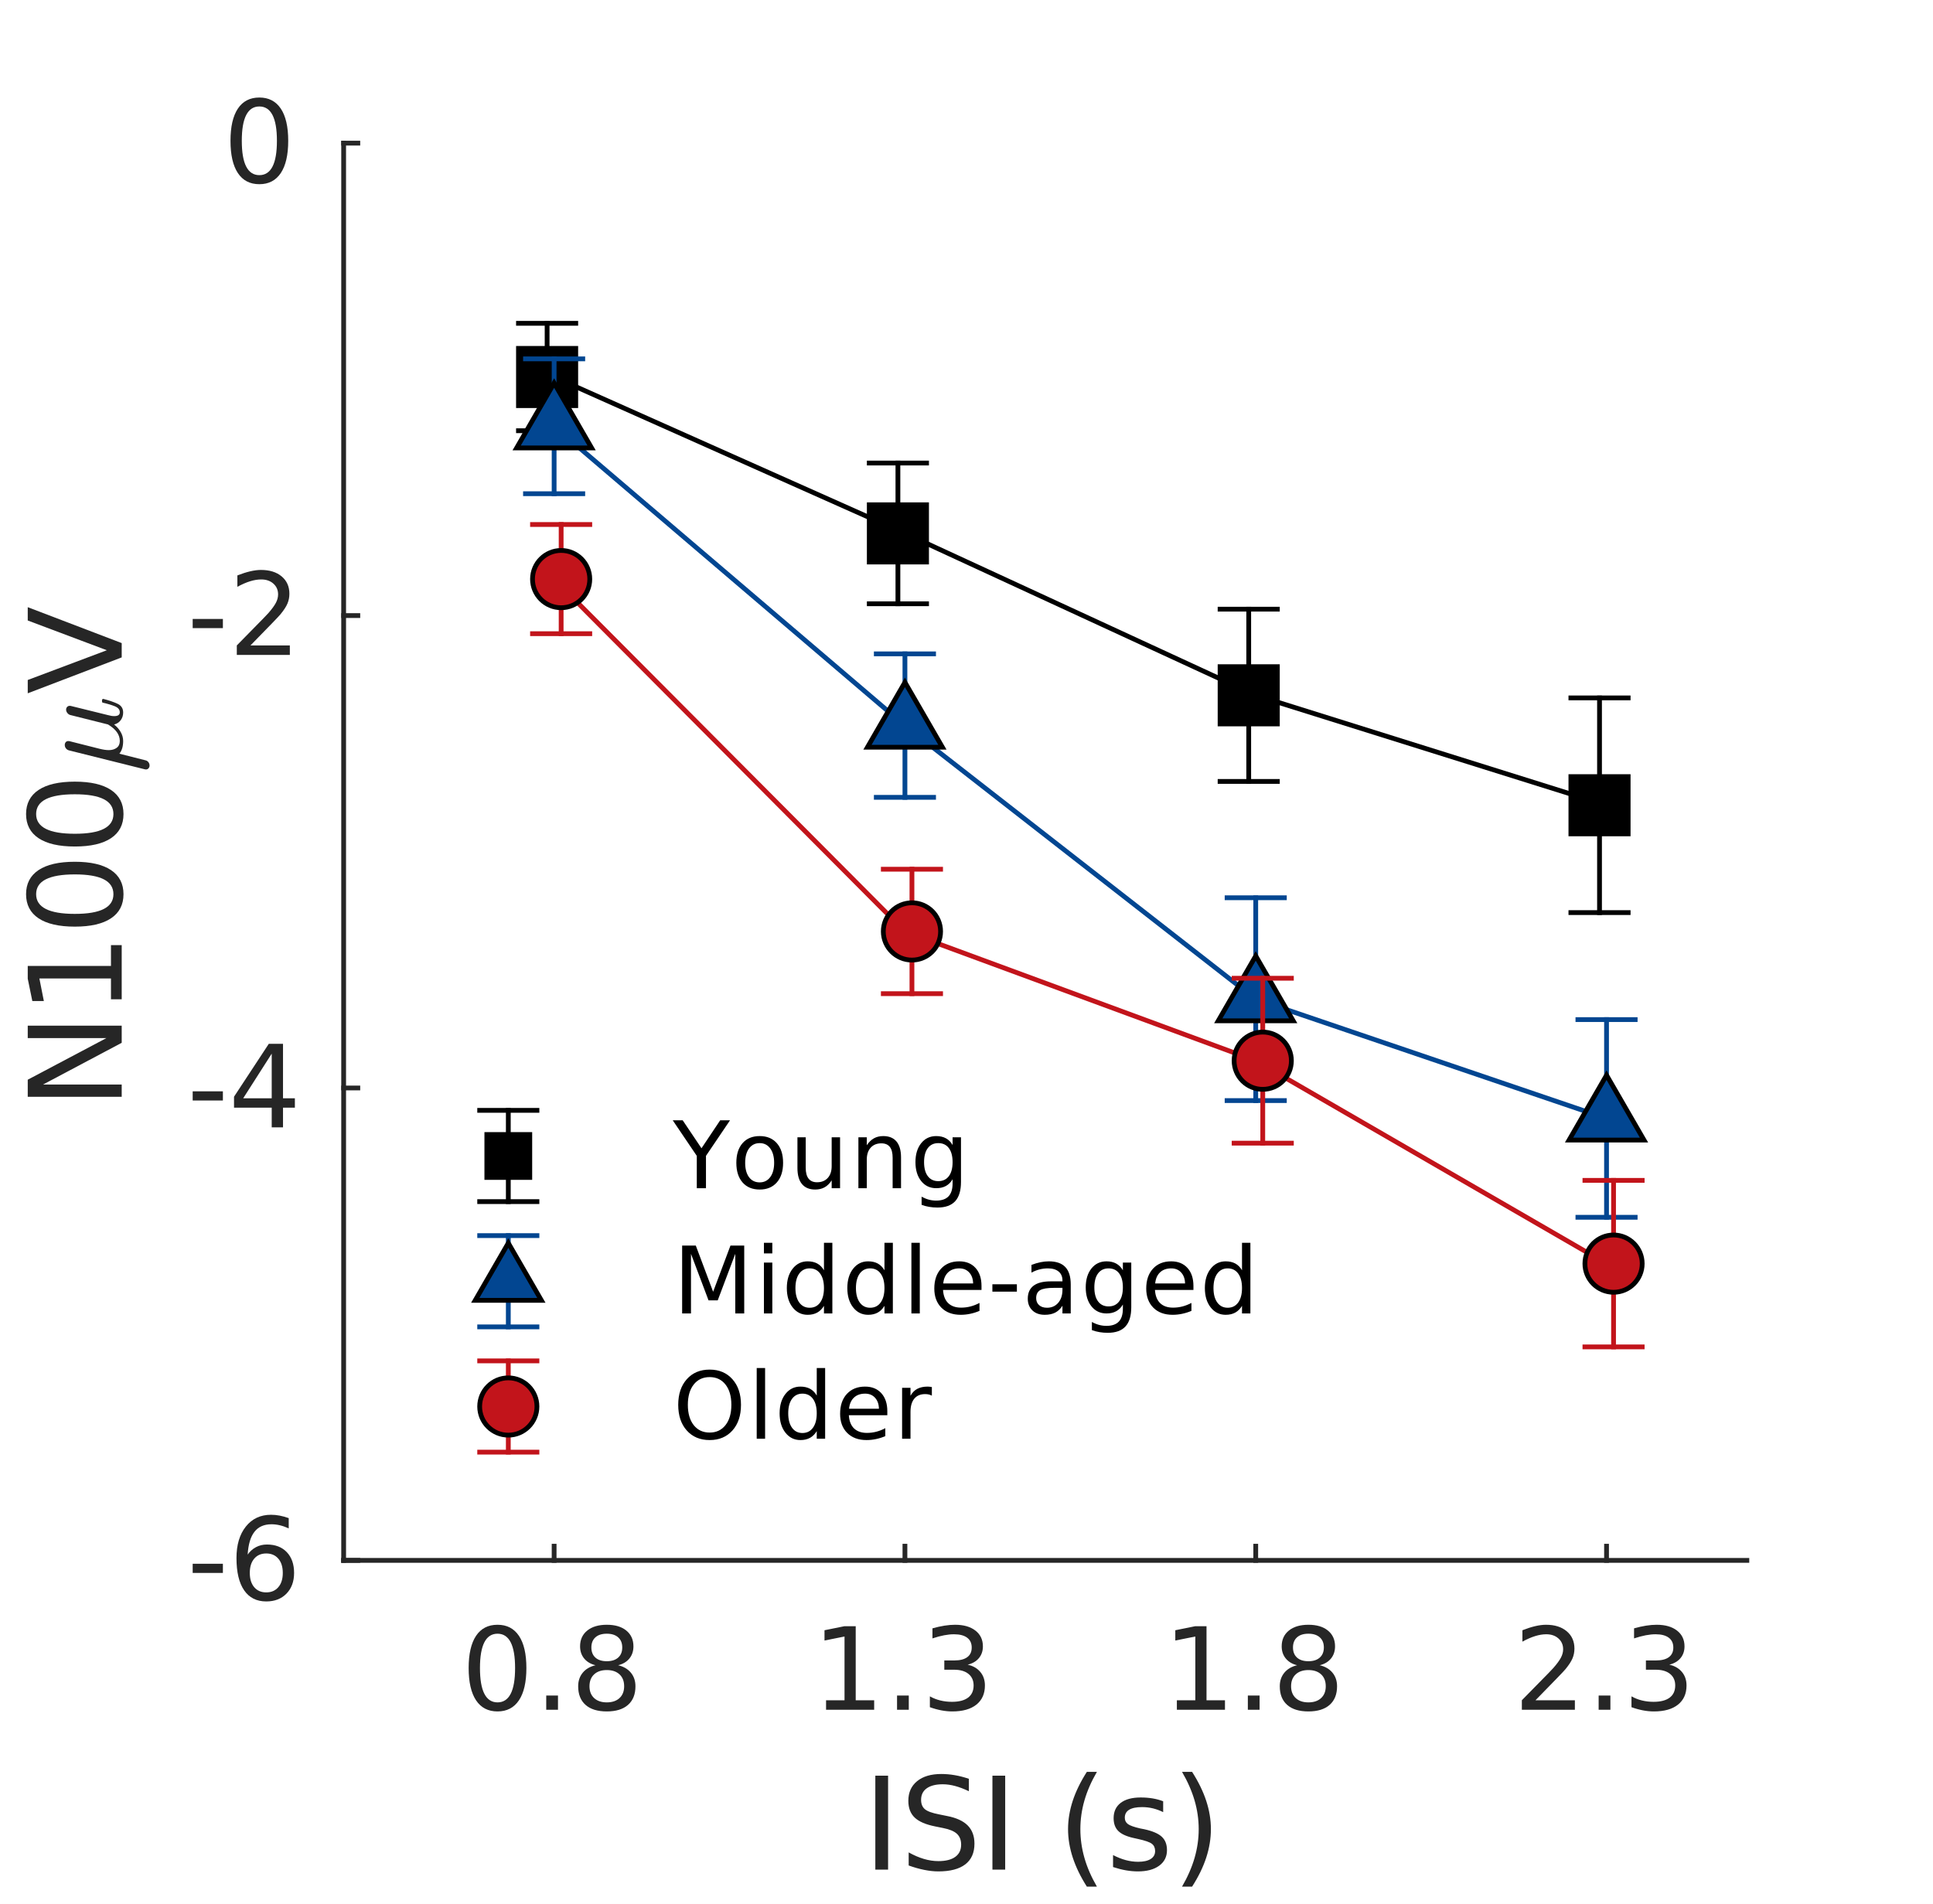 <?xml version="1.0"?>
<!DOCTYPE svg PUBLIC '-//W3C//DTD SVG 1.0//EN'
          'http://www.w3.org/TR/2001/REC-SVG-20010904/DTD/svg10.dtd'>
<svg xmlns:xlink="http://www.w3.org/1999/xlink" style="fill-opacity:1; color-rendering:auto; color-interpolation:auto; text-rendering:auto; stroke:black; stroke-linecap:square; stroke-miterlimit:10; shape-rendering:auto; stroke-opacity:1; fill:black; stroke-dasharray:none; font-weight:normal; stroke-width:1; font-family:'Dialog'; font-style:normal; stroke-linejoin:miter; font-size:12px; stroke-dashoffset:0; image-rendering:auto;" width="270" height="266" xmlns="http://www.w3.org/2000/svg"
><rect width="100%" height="100%" fill="#808080" stroke="none"/><!--Generated by the Batik Graphics2D SVG Generator--><defs id="genericDefs"
  /><g
  ><defs id="defs1"
    ><clipPath clipPathUnits="userSpaceOnUse" id="clipPath1"
      ><path d="M0 0 L270 0 L270 266 L0 266 L0 0 Z"
      /></clipPath
    ></defs
    ><g style="fill:white; stroke:white;"
    ><rect x="0" y="0" width="270" style="clip-path:url(#clipPath1); stroke:none;" height="266"
    /></g
    ><g style="fill:white; text-rendering:optimizeSpeed; color-rendering:optimizeSpeed; image-rendering:optimizeSpeed; shape-rendering:crispEdges; stroke:white; color-interpolation:sRGB;"
    ><rect x="0" width="270" height="266" y="0" style="stroke:none;"
      /><path style="stroke:none;" d="M48 218 L244 218 L244 20 L48 20 Z"
    /></g
    ><g style="fill:rgb(38,38,38); text-rendering:geometricPrecision; image-rendering:optimizeQuality; color-rendering:optimizeQuality; stroke-linejoin:round; stroke:rgb(38,38,38); color-interpolation:linearRGB; stroke-width:0.667;"
    ><line y2="218" style="fill:none;" x1="48" x2="244" y1="218"
      /><line y2="216.02" style="fill:none;" x1="77.4" x2="77.4" y1="218"
      /><line y2="216.02" style="fill:none;" x1="126.4" x2="126.4" y1="218"
      /><line y2="216.02" style="fill:none;" x1="175.4" x2="175.4" y1="218"
      /><line y2="216.02" style="fill:none;" x1="224.4" x2="224.4" y1="218"
    /></g
    ><g transform="translate(77.4,223.867)" style="font-size:16px; fill:rgb(38,38,38); text-rendering:geometricPrecision; image-rendering:optimizeQuality; color-rendering:optimizeQuality; font-family:'SansSerif'; stroke:rgb(38,38,38); color-interpolation:linearRGB;"
    ><path style="stroke:none;" d="M-7.906 4.375 Q-9.125 4.375 -9.742 5.57 Q-10.359 6.766 -10.359 9.172 Q-10.359 11.578 -9.742 12.773 Q-9.125 13.969 -7.906 13.969 Q-6.688 13.969 -6.07 12.773 Q-5.453 11.578 -5.453 9.172 Q-5.453 6.766 -6.07 5.57 Q-6.688 4.375 -7.906 4.375 ZM-7.906 3.125 Q-5.953 3.125 -4.914 4.672 Q-3.875 6.219 -3.875 9.172 Q-3.875 12.125 -4.914 13.68 Q-5.953 15.234 -7.906 15.234 Q-9.875 15.234 -10.906 13.68 Q-11.938 12.125 -11.938 9.172 Q-11.938 6.219 -10.906 4.672 Q-9.875 3.125 -7.906 3.125 ZM-1.102 13.016 L0.539 13.016 L0.539 15 L-1.102 15 L-1.102 13.016 ZM7.359 9.453 Q6.234 9.453 5.586 10.055 Q4.938 10.656 4.938 11.719 Q4.938 12.766 5.586 13.367 Q6.234 13.969 7.359 13.969 Q8.484 13.969 9.133 13.367 Q9.781 12.766 9.781 11.719 Q9.781 10.656 9.133 10.055 Q8.484 9.453 7.359 9.453 ZM5.781 8.781 Q4.766 8.531 4.195 7.836 Q3.625 7.141 3.625 6.141 Q3.625 4.75 4.625 3.938 Q5.625 3.125 7.359 3.125 Q9.094 3.125 10.086 3.938 Q11.078 4.75 11.078 6.141 Q11.078 7.141 10.516 7.836 Q9.953 8.531 8.938 8.781 Q10.078 9.047 10.719 9.82 Q11.359 10.594 11.359 11.719 Q11.359 13.406 10.32 14.32 Q9.281 15.234 7.359 15.234 Q5.422 15.234 4.391 14.32 Q3.359 13.406 3.359 11.719 Q3.359 10.594 4 9.82 Q4.641 9.047 5.781 8.781 ZM5.203 6.297 Q5.203 7.203 5.766 7.711 Q6.328 8.219 7.359 8.219 Q8.375 8.219 8.945 7.711 Q9.516 7.203 9.516 6.297 Q9.516 5.391 8.945 4.883 Q8.375 4.375 7.359 4.375 Q6.328 4.375 5.766 4.883 Q5.203 5.391 5.203 6.297 Z"
    /></g
    ><g transform="translate(126.4,223.867)" style="font-size:16px; fill:rgb(38,38,38); text-rendering:geometricPrecision; image-rendering:optimizeQuality; color-rendering:optimizeQuality; font-family:'SansSerif'; stroke:rgb(38,38,38); color-interpolation:linearRGB;"
    ><path style="stroke:none;" d="M-11.016 13.672 L-8.438 13.672 L-8.438 4.766 L-11.234 5.328 L-11.234 3.891 L-8.453 3.328 L-6.875 3.328 L-6.875 13.672 L-4.297 13.672 L-4.297 15 L-11.016 15 L-11.016 13.672 ZM-1.102 13.016 L0.539 13.016 L0.539 15 L-1.102 15 L-1.102 13.016 ZM8.766 8.703 Q9.891 8.953 10.531 9.719 Q11.172 10.484 11.172 11.609 Q11.172 13.328 9.984 14.281 Q8.797 15.234 6.609 15.234 Q5.875 15.234 5.094 15.086 Q4.312 14.938 3.484 14.641 L3.484 13.125 Q4.141 13.5 4.922 13.695 Q5.703 13.891 6.562 13.891 Q8.047 13.891 8.82 13.305 Q9.594 12.719 9.594 11.609 Q9.594 10.578 8.875 9.992 Q8.156 9.406 6.859 9.406 L5.5 9.406 L5.5 8.109 L6.922 8.109 Q8.094 8.109 8.711 7.648 Q9.328 7.188 9.328 6.312 Q9.328 5.406 8.688 4.93 Q8.047 4.453 6.859 4.453 Q6.219 4.453 5.477 4.594 Q4.734 4.734 3.844 5.031 L3.844 3.625 Q4.734 3.375 5.523 3.25 Q6.312 3.125 7 3.125 Q8.797 3.125 9.844 3.938 Q10.891 4.75 10.891 6.141 Q10.891 7.109 10.336 7.781 Q9.781 8.453 8.766 8.703 Z"
    /></g
    ><g transform="translate(175.4,223.867)" style="font-size:16px; fill:rgb(38,38,38); text-rendering:geometricPrecision; image-rendering:optimizeQuality; color-rendering:optimizeQuality; font-family:'SansSerif'; stroke:rgb(38,38,38); color-interpolation:linearRGB;"
    ><path style="stroke:none;" d="M-11.016 13.672 L-8.438 13.672 L-8.438 4.766 L-11.234 5.328 L-11.234 3.891 L-8.453 3.328 L-6.875 3.328 L-6.875 13.672 L-4.297 13.672 L-4.297 15 L-11.016 15 L-11.016 13.672 ZM-1.102 13.016 L0.539 13.016 L0.539 15 L-1.102 15 L-1.102 13.016 ZM7.359 9.453 Q6.234 9.453 5.586 10.055 Q4.938 10.656 4.938 11.719 Q4.938 12.766 5.586 13.367 Q6.234 13.969 7.359 13.969 Q8.484 13.969 9.133 13.367 Q9.781 12.766 9.781 11.719 Q9.781 10.656 9.133 10.055 Q8.484 9.453 7.359 9.453 ZM5.781 8.781 Q4.766 8.531 4.195 7.836 Q3.625 7.141 3.625 6.141 Q3.625 4.75 4.625 3.938 Q5.625 3.125 7.359 3.125 Q9.094 3.125 10.086 3.938 Q11.078 4.75 11.078 6.141 Q11.078 7.141 10.516 7.836 Q9.953 8.531 8.938 8.781 Q10.078 9.047 10.719 9.82 Q11.359 10.594 11.359 11.719 Q11.359 13.406 10.32 14.32 Q9.281 15.234 7.359 15.234 Q5.422 15.234 4.391 14.32 Q3.359 13.406 3.359 11.719 Q3.359 10.594 4 9.82 Q4.641 9.047 5.781 8.781 ZM5.203 6.297 Q5.203 7.203 5.766 7.711 Q6.328 8.219 7.359 8.219 Q8.375 8.219 8.945 7.711 Q9.516 7.203 9.516 6.297 Q9.516 5.391 8.945 4.883 Q8.375 4.375 7.359 4.375 Q6.328 4.375 5.766 4.883 Q5.203 5.391 5.203 6.297 Z"
    /></g
    ><g transform="translate(224.4,223.867)" style="font-size:16px; fill:rgb(38,38,38); text-rendering:geometricPrecision; image-rendering:optimizeQuality; color-rendering:optimizeQuality; font-family:'SansSerif'; stroke:rgb(38,38,38); color-interpolation:linearRGB;"
    ><path style="stroke:none;" d="M-9.922 13.672 L-4.422 13.672 L-4.422 15 L-11.828 15 L-11.828 13.672 Q-10.922 12.734 -9.375 11.172 Q-7.828 9.609 -7.422 9.156 Q-6.672 8.297 -6.367 7.711 Q-6.062 7.125 -6.062 6.547 Q-6.062 5.625 -6.719 5.039 Q-7.375 4.453 -8.422 4.453 Q-9.156 4.453 -9.984 4.711 Q-10.812 4.969 -11.75 5.484 L-11.75 3.891 Q-10.797 3.516 -9.969 3.32 Q-9.141 3.125 -8.453 3.125 Q-6.641 3.125 -5.562 4.031 Q-4.484 4.938 -4.484 6.453 Q-4.484 7.172 -4.75 7.812 Q-5.016 8.453 -5.734 9.328 Q-5.922 9.562 -6.969 10.641 Q-8.016 11.719 -9.922 13.672 ZM-1.102 13.016 L0.539 13.016 L0.539 15 L-1.102 15 L-1.102 13.016 ZM8.766 8.703 Q9.891 8.953 10.531 9.719 Q11.172 10.484 11.172 11.609 Q11.172 13.328 9.984 14.281 Q8.797 15.234 6.609 15.234 Q5.875 15.234 5.094 15.086 Q4.312 14.938 3.484 14.641 L3.484 13.125 Q4.141 13.5 4.922 13.695 Q5.703 13.891 6.562 13.891 Q8.047 13.891 8.82 13.305 Q9.594 12.719 9.594 11.609 Q9.594 10.578 8.875 9.992 Q8.156 9.406 6.859 9.406 L5.5 9.406 L5.5 8.109 L6.922 8.109 Q8.094 8.109 8.711 7.648 Q9.328 7.188 9.328 6.312 Q9.328 5.406 8.688 4.93 Q8.047 4.453 6.859 4.453 Q6.219 4.453 5.477 4.594 Q4.734 4.734 3.844 5.031 L3.844 3.625 Q4.734 3.375 5.523 3.25 Q6.312 3.125 7 3.125 Q8.797 3.125 9.844 3.938 Q10.891 4.75 10.891 6.141 Q10.891 7.109 10.336 7.781 Q9.781 8.453 8.766 8.703 Z"
    /></g
    ><g transform="translate(146,244.2)" style="font-size:17.6px; fill:rgb(38,38,38); text-rendering:geometricPrecision; image-rendering:optimizeQuality; color-rendering:optimizeQuality; font-family:'SansSerif'; stroke:rgb(38,38,38); color-interpolation:linearRGB;"
    ><path style="stroke:none;" d="M-23.734 3.875 L-21.953 3.875 L-21.953 17 L-23.734 17 L-23.734 3.875 ZM-10.671 4.312 L-10.671 6.047 Q-11.686 5.562 -12.585 5.32 Q-13.483 5.078 -14.311 5.078 Q-15.764 5.078 -16.553 5.641 Q-17.343 6.203 -17.343 7.25 Q-17.343 8.109 -16.819 8.555 Q-16.296 9 -14.842 9.281 L-13.764 9.5 Q-11.78 9.875 -10.835 10.828 Q-9.889 11.781 -9.889 13.375 Q-9.889 15.281 -11.171 16.266 Q-12.452 17.25 -14.921 17.25 Q-15.842 17.25 -16.897 17.039 Q-17.952 16.828 -19.077 16.422 L-19.077 14.594 Q-17.983 15.203 -16.952 15.508 Q-15.921 15.812 -14.921 15.812 Q-13.389 15.812 -12.569 15.219 Q-11.749 14.625 -11.749 13.516 Q-11.749 12.547 -12.335 12 Q-12.921 11.453 -14.28 11.188 L-15.358 10.969 Q-17.343 10.578 -18.233 9.734 Q-19.124 8.891 -19.124 7.391 Q-19.124 5.641 -17.897 4.641 Q-16.671 3.641 -14.514 3.641 Q-13.592 3.641 -12.639 3.805 Q-11.686 3.969 -10.671 4.312 ZM-7.378 3.875 L-5.596 3.875 L-5.596 17 L-7.378 17 L-7.378 3.875 ZM7.216 3.344 Q6.044 5.359 5.474 7.336 Q4.904 9.312 4.904 11.344 Q4.904 13.375 5.474 15.367 Q6.044 17.359 7.216 19.375 L5.81 19.375 Q4.497 17.312 3.841 15.312 Q3.185 13.312 3.185 11.344 Q3.185 9.391 3.833 7.406 Q4.482 5.422 5.81 3.344 L7.216 3.344 ZM16.471 7.453 L16.471 8.969 Q15.783 8.625 15.049 8.445 Q14.315 8.266 13.518 8.266 Q12.315 8.266 11.713 8.641 Q11.111 9.016 11.111 9.75 Q11.111 10.312 11.541 10.633 Q11.971 10.953 13.268 11.25 L13.83 11.359 Q15.549 11.734 16.275 12.406 Q17.002 13.078 17.002 14.281 Q17.002 15.656 15.916 16.453 Q14.83 17.25 12.94 17.25 Q12.143 17.25 11.283 17.102 Q10.424 16.953 9.471 16.641 L9.471 14.969 Q10.377 15.438 11.244 15.672 Q12.111 15.906 12.971 15.906 Q14.111 15.906 14.729 15.516 Q15.346 15.125 15.346 14.406 Q15.346 13.75 14.9 13.398 Q14.455 13.047 12.955 12.719 L12.393 12.594 Q10.877 12.266 10.213 11.617 Q9.549 10.969 9.549 9.812 Q9.549 8.438 10.533 7.68 Q11.518 6.922 13.33 6.922 Q14.221 6.922 15.01 7.055 Q15.799 7.188 16.471 7.453 ZM19.106 3.344 L20.512 3.344 Q21.84 5.422 22.489 7.406 Q23.137 9.391 23.137 11.344 Q23.137 13.312 22.489 15.312 Q21.84 17.312 20.512 19.375 L19.106 19.375 Q20.278 17.359 20.856 15.367 Q21.434 13.375 21.434 11.344 Q21.434 9.312 20.856 7.336 Q20.278 5.359 19.106 3.344 Z"
    /></g
    ><g style="fill:rgb(38,38,38); text-rendering:geometricPrecision; image-rendering:optimizeQuality; color-rendering:optimizeQuality; stroke-linejoin:round; stroke:rgb(38,38,38); color-interpolation:linearRGB; stroke-width:0.667;"
    ><line y2="20" style="fill:none;" x1="48" x2="48" y1="218"
      /><line y2="218" style="fill:none;" x1="48" x2="49.98" y1="218"
      /><line y2="152" style="fill:none;" x1="48" x2="49.98" y1="152"
      /><line y2="86" style="fill:none;" x1="48" x2="49.98" y1="86"
      /><line y2="20" style="fill:none;" x1="48" x2="49.98" y1="20"
    /></g
    ><g transform="translate(42.133,218)" style="font-size:16px; fill:rgb(38,38,38); text-rendering:geometricPrecision; image-rendering:optimizeQuality; color-rendering:optimizeQuality; font-family:'SansSerif'; stroke:rgb(38,38,38); color-interpolation:linearRGB;"
    ><path style="stroke:none;" d="M-15.219 0.469 L-11 0.469 L-11 1.75 L-15.219 1.75 L-15.219 0.469 ZM-4.945 -0.969 Q-6.008 -0.969 -6.625 -0.242 Q-7.242 0.484 -7.242 1.75 Q-7.242 3.016 -6.625 3.742 Q-6.008 4.469 -4.945 4.469 Q-3.883 4.469 -3.258 3.742 Q-2.633 3.016 -2.633 1.75 Q-2.633 0.484 -3.258 -0.242 Q-3.883 -0.969 -4.945 -0.969 ZM-1.805 -5.906 L-1.805 -4.469 Q-2.398 -4.75 -3.008 -4.898 Q-3.617 -5.047 -4.211 -5.047 Q-5.773 -5.047 -6.594 -3.992 Q-7.414 -2.938 -7.539 -0.812 Q-7.07 -1.484 -6.375 -1.852 Q-5.68 -2.219 -4.852 -2.219 Q-3.086 -2.219 -2.07 -1.148 Q-1.055 -0.078 -1.055 1.75 Q-1.055 3.547 -2.117 4.641 Q-3.18 5.734 -4.945 5.734 Q-6.961 5.734 -8.031 4.18 Q-9.102 2.625 -9.102 -0.328 Q-9.102 -3.094 -7.789 -4.734 Q-6.477 -6.375 -4.273 -6.375 Q-3.68 -6.375 -3.07 -6.258 Q-2.461 -6.141 -1.805 -5.906 Z"
    /></g
    ><g transform="translate(42.133,152)" style="font-size:16px; fill:rgb(38,38,38); text-rendering:geometricPrecision; image-rendering:optimizeQuality; color-rendering:optimizeQuality; font-family:'SansSerif'; stroke:rgb(38,38,38); color-interpolation:linearRGB;"
    ><path style="stroke:none;" d="M-15.219 0.469 L-11 0.469 L-11 1.75 L-15.219 1.75 L-15.219 0.469 ZM-4.18 -4.797 L-8.164 1.438 L-4.18 1.438 L-4.18 -4.797 ZM-4.586 -6.172 L-2.602 -6.172 L-2.602 1.438 L-0.945 1.438 L-0.945 2.75 L-2.602 2.75 L-2.602 5.5 L-4.18 5.5 L-4.18 2.75 L-9.445 2.75 L-9.445 1.219 L-4.586 -6.172 Z"
    /></g
    ><g transform="translate(42.133,86)" style="font-size:16px; fill:rgb(38,38,38); text-rendering:geometricPrecision; image-rendering:optimizeQuality; color-rendering:optimizeQuality; font-family:'SansSerif'; stroke:rgb(38,38,38); color-interpolation:linearRGB;"
    ><path style="stroke:none;" d="M-15.219 0.469 L-11 0.469 L-11 1.75 L-15.219 1.75 L-15.219 0.469 ZM-7.148 4.172 L-1.648 4.172 L-1.648 5.5 L-9.055 5.5 L-9.055 4.172 Q-8.148 3.234 -6.602 1.672 Q-5.055 0.109 -4.648 -0.344 Q-3.898 -1.203 -3.594 -1.789 Q-3.289 -2.375 -3.289 -2.953 Q-3.289 -3.875 -3.945 -4.461 Q-4.602 -5.047 -5.648 -5.047 Q-6.383 -5.047 -7.211 -4.789 Q-8.039 -4.531 -8.977 -4.016 L-8.977 -5.609 Q-8.023 -5.984 -7.195 -6.18 Q-6.367 -6.375 -5.68 -6.375 Q-3.867 -6.375 -2.789 -5.469 Q-1.711 -4.562 -1.711 -3.047 Q-1.711 -2.328 -1.977 -1.688 Q-2.242 -1.047 -2.961 -0.172 Q-3.148 0.062 -4.195 1.141 Q-5.242 2.219 -7.148 4.172 Z"
    /></g
    ><g transform="translate(42.133,20)" style="font-size:16px; fill:rgb(38,38,38); text-rendering:geometricPrecision; image-rendering:optimizeQuality; color-rendering:optimizeQuality; font-family:'SansSerif'; stroke:rgb(38,38,38); color-interpolation:linearRGB;"
    ><path style="stroke:none;" d="M-5.906 -5.125 Q-7.125 -5.125 -7.742 -3.93 Q-8.359 -2.734 -8.359 -0.328 Q-8.359 2.078 -7.742 3.273 Q-7.125 4.469 -5.906 4.469 Q-4.688 4.469 -4.07 3.273 Q-3.453 2.078 -3.453 -0.328 Q-3.453 -2.734 -4.07 -3.93 Q-4.688 -5.125 -5.906 -5.125 ZM-5.906 -6.375 Q-3.953 -6.375 -2.914 -4.828 Q-1.875 -3.281 -1.875 -0.328 Q-1.875 2.625 -2.914 4.18 Q-3.953 5.734 -5.906 5.734 Q-7.875 5.734 -8.906 4.18 Q-9.938 2.625 -9.938 -0.328 Q-9.938 -3.281 -8.906 -4.828 Q-7.875 -6.375 -5.906 -6.375 Z"
    /></g
    ><g transform="translate(17,155) rotate(-90)" style="font-size:17.6px; fill:rgb(38,38,38); text-rendering:geometricPrecision; image-rendering:optimizeQuality; color-rendering:optimizeQuality; font-family:'SansSerif'; stroke:rgb(38,38,38); color-interpolation:linearRGB;"
    ><path style="stroke:none;" d="M1.766 -13.125 L4.156 -13.125 L9.969 -2.141 L9.969 -13.125 L11.703 -13.125 L11.703 0 L9.312 0 L3.484 -10.984 L3.484 0 L1.766 0 L1.766 -13.125 ZM15.395 -1.5 L18.302 -1.5 L18.302 -11.5 L15.145 -10.875 L15.145 -12.484 L18.27 -13.125 L20.052 -13.125 L20.052 -1.5 L22.958 -1.5 L22.958 0 L15.395 0 L15.395 -1.5 ZM30.073 -11.953 Q28.698 -11.953 28.011 -10.602 Q27.323 -9.25 27.323 -6.547 Q27.323 -3.844 28.011 -2.5 Q28.698 -1.156 30.073 -1.156 Q31.464 -1.156 32.151 -2.5 Q32.839 -3.844 32.839 -6.547 Q32.839 -9.25 32.151 -10.602 Q31.464 -11.953 30.073 -11.953 ZM30.073 -13.359 Q32.276 -13.359 33.441 -11.617 Q34.605 -9.875 34.605 -6.547 Q34.605 -3.234 33.441 -1.492 Q32.276 0.25 30.073 0.25 Q27.87 0.25 26.706 -1.492 Q25.542 -3.234 25.542 -6.547 Q25.542 -9.875 26.706 -11.617 Q27.87 -13.359 30.073 -13.359 ZM41.267 -11.953 Q39.892 -11.953 39.205 -10.602 Q38.517 -9.25 38.517 -6.547 Q38.517 -3.844 39.205 -2.5 Q39.892 -1.156 41.267 -1.156 Q42.658 -1.156 43.345 -2.5 Q44.033 -3.844 44.033 -6.547 Q44.033 -9.25 43.345 -10.602 Q42.658 -11.953 41.267 -11.953 ZM41.267 -13.359 Q43.47 -13.359 44.634 -11.617 Q45.798 -9.875 45.798 -6.547 Q45.798 -3.234 44.634 -1.492 Q43.47 0.25 41.267 0.25 Q39.064 0.25 37.9 -1.492 Q36.736 -3.234 36.736 -6.547 Q36.736 -9.875 37.9 -11.617 Q39.064 -13.359 41.267 -13.359 Z"
    /></g
    ><g transform="translate(17,108) rotate(-90)" style="font-size:17.6px; fill:rgb(38,38,38); text-rendering:geometricPrecision; image-rendering:optimizeQuality; color-rendering:optimizeQuality; font-family:'mwb_cmmi10'; stroke:rgb(38,38,38); color-interpolation:linearRGB;"
    ><path style="stroke:none;" d="M0.5 3.391 Q0.5 3.281 0.516 3.25 L3.172 -7.391 Q3.25 -7.641 3.453 -7.797 Q3.656 -7.953 3.922 -7.953 Q4.156 -7.953 4.312 -7.82 Q4.469 -7.688 4.469 -7.453 Q4.469 -7.406 4.461 -7.375 Q4.453 -7.344 4.453 -7.297 L3.391 -3.094 Q3.203 -2.344 3.203 -1.797 Q3.203 -1.141 3.523 -0.703 Q3.844 -0.266 4.484 -0.266 Q5.797 -0.266 6.781 -1.906 Q6.797 -1.922 6.797 -1.93 Q6.797 -1.938 6.797 -1.953 L8.109 -7.188 Q8.172 -7.422 8.391 -7.594 Q8.609 -7.766 8.859 -7.766 Q9.078 -7.766 9.234 -7.625 Q9.391 -7.484 9.391 -7.25 Q9.391 -7.141 9.375 -7.109 L8.094 -1.922 Q7.953 -1.422 7.953 -1.047 Q7.953 -0.266 8.484 -0.266 Q9.047 -0.266 9.328 -0.961 Q9.609 -1.656 9.828 -2.641 Q9.859 -2.75 9.969 -2.75 L10.188 -2.75 Q10.25 -2.75 10.305 -2.695 Q10.359 -2.641 10.359 -2.578 Q10.031 -1.312 9.664 -0.555 Q9.297 0.203 8.453 0.203 Q7.844 0.203 7.383 -0.141 Q6.922 -0.484 6.781 -1.062 Q6.344 -0.5 5.742 -0.148 Q5.141 0.203 4.469 0.203 Q3.344 0.203 2.703 -0.328 L1.781 3.312 Q1.734 3.562 1.523 3.727 Q1.312 3.891 1.047 3.891 Q0.828 3.891 0.664 3.75 Q0.5 3.609 0.5 3.391 Z"
    /></g
    ><g transform="translate(17,97) rotate(-90)" style="font-size:17.6px; fill:rgb(38,38,38); text-rendering:geometricPrecision; image-rendering:optimizeQuality; color-rendering:optimizeQuality; font-family:'SansSerif'; stroke:rgb(38,38,38); color-interpolation:linearRGB;"
    ><path style="stroke:none;" d="M5.156 0 L0.141 -13.125 L2 -13.125 L6.156 -2.078 L10.312 -13.125 L12.172 -13.125 L7.156 0 L5.156 0 Z"
    /></g
    ><g style="stroke-linecap:butt; text-rendering:geometricPrecision; color-rendering:optimizeQuality; image-rendering:optimizeQuality; stroke-linejoin:round; color-interpolation:linearRGB; stroke-width:0.667;"
    ><path d="M77.4 52.672 L126.4 74.52 L175.4 97.139 L224.4 112.499" style="fill:none; fill-rule:evenodd;"
      /><path d="M77.4 59.555 L126.4 101.371 L175.4 139.592 L224.4 156.255" style="fill:none; fill-rule:evenodd; stroke:rgb(2,70,145);"
      /><path d="M77.4 80.904 L126.4 130.13 L175.4 148.189 L224.4 176.54" style="fill:none; fill-rule:evenodd; stroke:rgb(194,20,27);"
      /><line y2="60.176" style="fill:none;" x1="76.42" x2="76.42" y1="52.672"
      /><line y2="45.169" style="fill:none;" x1="76.42" x2="76.42" y1="52.672"
    /></g
    ><g style="text-rendering:geometricPrecision; color-rendering:optimizeQuality; color-interpolation:linearRGB; image-rendering:optimizeQuality;" transform="translate(76.42,52.672)"
    ><path style="stroke:none;" d="M-4 -4 L-4 4 L4 4 L4 -4 Z"
    /></g
    ><g transform="translate(76.42,52.672)" style="stroke-linecap:butt; text-rendering:geometricPrecision; color-rendering:optimizeQuality; image-rendering:optimizeQuality; color-interpolation:linearRGB; stroke-width:0.667;"
    ><path style="fill:none;" d="M-4 -4 L-4 4 L4 4 L4 -4 Z"
    /></g
    ><g style="text-rendering:geometricPrecision; color-rendering:optimizeQuality; color-interpolation:linearRGB; image-rendering:optimizeQuality;" transform="translate(76.42,60.176)"
    ><path style="stroke:none;" d="M-4 0 L4 0"
    /></g
    ><g transform="translate(76.42,60.176)" style="stroke-linecap:butt; text-rendering:geometricPrecision; color-rendering:optimizeQuality; image-rendering:optimizeQuality; color-interpolation:linearRGB; stroke-width:0.667;"
    ><path style="fill:none;" d="M-4 0 L4 0"
    /></g
    ><g style="text-rendering:geometricPrecision; color-rendering:optimizeQuality; color-interpolation:linearRGB; image-rendering:optimizeQuality;" transform="translate(76.42,45.169)"
    ><path style="stroke:none;" d="M-4 0 L4 0"
    /></g
    ><g transform="translate(76.42,45.169)" style="stroke-linecap:butt; text-rendering:geometricPrecision; color-rendering:optimizeQuality; image-rendering:optimizeQuality; color-interpolation:linearRGB; stroke-width:0.667;"
    ><path style="fill:none;" d="M-4 0 L4 0"
      /><line transform="translate(-76.42,-45.169)" x1="77.4" x2="77.4" y1="59.555" style="fill:none; stroke-linejoin:round; stroke:rgb(2,70,145);" y2="68.975"
      /><line transform="translate(-76.42,-45.169)" x1="77.4" x2="77.4" y1="59.555" style="fill:none; stroke-linejoin:round; stroke:rgb(2,70,145);" y2="50.136"
    /></g
    ><g transform="translate(77.4,59.555)" style="fill:rgb(2,70,145); text-rendering:geometricPrecision; color-rendering:optimizeQuality; image-rendering:optimizeQuality; color-interpolation:linearRGB; stroke:rgb(2,70,145);"
    ><path style="stroke:none;" d="M0 -6.043 L-5.233 3.022 L5.233 3.022 Z"
    /></g
    ><g transform="translate(77.4,59.555)" style="stroke-linecap:butt; text-rendering:geometricPrecision; color-rendering:optimizeQuality; image-rendering:optimizeQuality; color-interpolation:linearRGB; stroke-width:0.667;"
    ><path style="fill:none;" d="M0 -6.043 L-5.233 3.022 L5.233 3.022 Z"
    /></g
    ><g transform="translate(77.4,68.975)" style="fill:rgb(2,70,145); text-rendering:geometricPrecision; color-rendering:optimizeQuality; image-rendering:optimizeQuality; color-interpolation:linearRGB; stroke:rgb(2,70,145);"
    ><path style="stroke:none;" d="M-4 0 L4 0"
    /></g
    ><g transform="translate(77.4,68.975)" style="stroke-linecap:butt; fill:rgb(2,70,145); text-rendering:geometricPrecision; color-rendering:optimizeQuality; image-rendering:optimizeQuality; stroke:rgb(2,70,145); color-interpolation:linearRGB; stroke-width:0.667;"
    ><path style="fill:none;" d="M-4 0 L4 0"
    /></g
    ><g transform="translate(77.4,50.136)" style="fill:rgb(2,70,145); text-rendering:geometricPrecision; color-rendering:optimizeQuality; image-rendering:optimizeQuality; color-interpolation:linearRGB; stroke:rgb(2,70,145);"
    ><path style="stroke:none;" d="M-4 0 L4 0"
    /></g
    ><g transform="translate(77.4,50.136)" style="stroke-linecap:butt; fill:rgb(2,70,145); text-rendering:geometricPrecision; color-rendering:optimizeQuality; image-rendering:optimizeQuality; stroke:rgb(2,70,145); color-interpolation:linearRGB; stroke-width:0.667;"
    ><path style="fill:none;" d="M-4 0 L4 0"
      /><line transform="translate(-77.4,-50.136)" x1="78.38" x2="78.38" y1="80.904" style="fill:none; stroke-linejoin:round; stroke:rgb(194,20,27);" y2="88.531"
      /><line transform="translate(-77.4,-50.136)" x1="78.38" x2="78.38" y1="80.904" style="fill:none; stroke-linejoin:round; stroke:rgb(194,20,27);" y2="73.277"
    /></g
    ><g transform="translate(78.38,80.904)" style="fill:rgb(194,20,27); text-rendering:geometricPrecision; color-rendering:optimizeQuality; image-rendering:optimizeQuality; color-interpolation:linearRGB; stroke:rgb(194,20,27);"
    ><circle r="4" style="stroke:none;" cx="0" cy="0"
    /></g
    ><g transform="translate(78.38,80.904)" style="stroke-linecap:butt; text-rendering:geometricPrecision; color-rendering:optimizeQuality; image-rendering:optimizeQuality; stroke-linejoin:round; color-interpolation:linearRGB; stroke-width:0.667;"
    ><path style="stroke:none;" d="M0 -3.667 C2.025 -3.667 3.667 -2.025 3.667 0 L3.667 0 C3.667 2.025 2.025 3.667 -0 3.667 C-2.025 3.667 -3.667 2.025 -3.667 -0 C-3.667 -2.025 -2.025 -3.667 0 -3.667 ZM0 -4.333 C-2.393 -4.333 -4.333 -2.393 -4.333 -0 C-4.333 2.393 -2.393 4.333 -0 4.333 C2.393 4.333 4.333 2.393 4.333 0 L4.333 0 C4.333 -2.393 2.393 -4.333 0 -4.333 Z"
    /></g
    ><g transform="translate(78.38,88.531)" style="fill:rgb(194,20,27); text-rendering:geometricPrecision; color-rendering:optimizeQuality; image-rendering:optimizeQuality; color-interpolation:linearRGB; stroke:rgb(194,20,27);"
    ><path style="stroke:none;" d="M-4 0 L4 0"
    /></g
    ><g transform="translate(78.38,88.531)" style="stroke-linecap:butt; fill:rgb(194,20,27); text-rendering:geometricPrecision; color-rendering:optimizeQuality; image-rendering:optimizeQuality; stroke:rgb(194,20,27); color-interpolation:linearRGB; stroke-width:0.667;"
    ><path style="fill:none;" d="M-4 0 L4 0"
    /></g
    ><g transform="translate(78.38,73.277)" style="fill:rgb(194,20,27); text-rendering:geometricPrecision; color-rendering:optimizeQuality; image-rendering:optimizeQuality; color-interpolation:linearRGB; stroke:rgb(194,20,27);"
    ><path style="stroke:none;" d="M-4 0 L4 0"
    /></g
    ><g transform="translate(78.38,73.277)" style="stroke-linecap:butt; fill:rgb(194,20,27); text-rendering:geometricPrecision; color-rendering:optimizeQuality; image-rendering:optimizeQuality; stroke:rgb(194,20,27); color-interpolation:linearRGB; stroke-width:0.667;"
    ><path style="fill:none;" d="M-4 0 L4 0"
      /><line transform="translate(-78.38,-73.277)" x1="125.42" x2="125.42" y1="74.52" style="fill:none; stroke-linejoin:round; stroke:black;" y2="84.351"
      /><line transform="translate(-78.38,-73.277)" x1="125.42" x2="125.42" y1="74.52" style="fill:none; stroke-linejoin:round; stroke:black;" y2="64.69"
    /></g
    ><g style="text-rendering:geometricPrecision; color-rendering:optimizeQuality; color-interpolation:linearRGB; image-rendering:optimizeQuality;" transform="translate(125.42,74.52)"
    ><path style="stroke:none;" d="M-4 -4 L-4 4 L4 4 L4 -4 Z"
    /></g
    ><g transform="translate(125.42,74.52)" style="stroke-linecap:butt; text-rendering:geometricPrecision; color-rendering:optimizeQuality; image-rendering:optimizeQuality; color-interpolation:linearRGB; stroke-width:0.667;"
    ><path style="fill:none;" d="M-4 -4 L-4 4 L4 4 L4 -4 Z"
    /></g
    ><g style="text-rendering:geometricPrecision; color-rendering:optimizeQuality; color-interpolation:linearRGB; image-rendering:optimizeQuality;" transform="translate(125.42,84.351)"
    ><path style="stroke:none;" d="M-4 0 L4 0"
    /></g
    ><g transform="translate(125.42,84.351)" style="stroke-linecap:butt; text-rendering:geometricPrecision; color-rendering:optimizeQuality; image-rendering:optimizeQuality; color-interpolation:linearRGB; stroke-width:0.667;"
    ><path style="fill:none;" d="M-4 0 L4 0"
    /></g
    ><g style="text-rendering:geometricPrecision; color-rendering:optimizeQuality; color-interpolation:linearRGB; image-rendering:optimizeQuality;" transform="translate(125.42,64.69)"
    ><path style="stroke:none;" d="M-4 0 L4 0"
    /></g
    ><g transform="translate(125.42,64.69)" style="stroke-linecap:butt; text-rendering:geometricPrecision; color-rendering:optimizeQuality; image-rendering:optimizeQuality; color-interpolation:linearRGB; stroke-width:0.667;"
    ><path style="fill:none;" d="M-4 0 L4 0"
      /><line transform="translate(-125.42,-64.69)" x1="126.4" x2="126.4" y1="101.371" style="fill:none; stroke-linejoin:round; stroke:rgb(2,70,145);" y2="111.394"
      /><line transform="translate(-125.42,-64.69)" x1="126.4" x2="126.4" y1="101.371" style="fill:none; stroke-linejoin:round; stroke:rgb(2,70,145);" y2="91.349"
    /></g
    ><g transform="translate(126.4,101.371)" style="fill:rgb(2,70,145); text-rendering:geometricPrecision; color-rendering:optimizeQuality; image-rendering:optimizeQuality; color-interpolation:linearRGB; stroke:rgb(2,70,145);"
    ><path style="stroke:none;" d="M0 -6.043 L-5.233 3.022 L5.233 3.022 Z"
    /></g
    ><g transform="translate(126.4,101.371)" style="stroke-linecap:butt; text-rendering:geometricPrecision; color-rendering:optimizeQuality; image-rendering:optimizeQuality; color-interpolation:linearRGB; stroke-width:0.667;"
    ><path style="fill:none;" d="M0 -6.043 L-5.233 3.022 L5.233 3.022 Z"
    /></g
    ><g transform="translate(126.4,111.394)" style="fill:rgb(2,70,145); text-rendering:geometricPrecision; color-rendering:optimizeQuality; image-rendering:optimizeQuality; color-interpolation:linearRGB; stroke:rgb(2,70,145);"
    ><path style="stroke:none;" d="M-4 0 L4 0"
    /></g
    ><g transform="translate(126.4,111.394)" style="stroke-linecap:butt; fill:rgb(2,70,145); text-rendering:geometricPrecision; color-rendering:optimizeQuality; image-rendering:optimizeQuality; stroke:rgb(2,70,145); color-interpolation:linearRGB; stroke-width:0.667;"
    ><path style="fill:none;" d="M-4 0 L4 0"
    /></g
    ><g transform="translate(126.4,91.349)" style="fill:rgb(2,70,145); text-rendering:geometricPrecision; color-rendering:optimizeQuality; image-rendering:optimizeQuality; color-interpolation:linearRGB; stroke:rgb(2,70,145);"
    ><path style="stroke:none;" d="M-4 0 L4 0"
    /></g
    ><g transform="translate(126.4,91.349)" style="stroke-linecap:butt; fill:rgb(2,70,145); text-rendering:geometricPrecision; color-rendering:optimizeQuality; image-rendering:optimizeQuality; stroke:rgb(2,70,145); color-interpolation:linearRGB; stroke-width:0.667;"
    ><path style="fill:none;" d="M-4 0 L4 0"
      /><line transform="translate(-126.4,-91.349)" x1="127.38" x2="127.38" y1="130.13" style="fill:none; stroke-linejoin:round; stroke:rgb(194,20,27);" y2="138.823"
      /><line transform="translate(-126.4,-91.349)" x1="127.38" x2="127.38" y1="130.13" style="fill:none; stroke-linejoin:round; stroke:rgb(194,20,27);" y2="121.437"
    /></g
    ><g transform="translate(127.38,130.13)" style="fill:rgb(194,20,27); text-rendering:geometricPrecision; color-rendering:optimizeQuality; image-rendering:optimizeQuality; color-interpolation:linearRGB; stroke:rgb(194,20,27);"
    ><circle r="4" style="stroke:none;" cx="0" cy="0"
    /></g
    ><g transform="translate(127.38,130.13)" style="stroke-linecap:butt; text-rendering:geometricPrecision; color-rendering:optimizeQuality; image-rendering:optimizeQuality; stroke-linejoin:round; color-interpolation:linearRGB; stroke-width:0.667;"
    ><path style="stroke:none;" d="M0 -3.667 C2.025 -3.667 3.667 -2.025 3.667 0 L3.667 0 C3.667 2.025 2.025 3.667 -0 3.667 C-2.025 3.667 -3.667 2.025 -3.667 -0 C-3.667 -2.025 -2.025 -3.667 0 -3.667 ZM0 -4.333 C-2.393 -4.333 -4.333 -2.393 -4.333 -0 C-4.333 2.393 -2.393 4.333 -0 4.333 C2.393 4.333 4.333 2.393 4.333 0 L4.333 0 C4.333 -2.393 2.393 -4.333 0 -4.333 Z"
    /></g
    ><g transform="translate(127.38,138.823)" style="fill:rgb(194,20,27); text-rendering:geometricPrecision; color-rendering:optimizeQuality; image-rendering:optimizeQuality; color-interpolation:linearRGB; stroke:rgb(194,20,27);"
    ><path style="stroke:none;" d="M-4 0 L4 0"
    /></g
    ><g transform="translate(127.38,138.823)" style="stroke-linecap:butt; fill:rgb(194,20,27); text-rendering:geometricPrecision; color-rendering:optimizeQuality; image-rendering:optimizeQuality; stroke:rgb(194,20,27); color-interpolation:linearRGB; stroke-width:0.667;"
    ><path style="fill:none;" d="M-4 0 L4 0"
    /></g
    ><g transform="translate(127.38,121.437)" style="fill:rgb(194,20,27); text-rendering:geometricPrecision; color-rendering:optimizeQuality; image-rendering:optimizeQuality; color-interpolation:linearRGB; stroke:rgb(194,20,27);"
    ><path style="stroke:none;" d="M-4 0 L4 0"
    /></g
    ><g transform="translate(127.38,121.437)" style="stroke-linecap:butt; fill:rgb(194,20,27); text-rendering:geometricPrecision; color-rendering:optimizeQuality; image-rendering:optimizeQuality; stroke:rgb(194,20,27); color-interpolation:linearRGB; stroke-width:0.667;"
    ><path style="fill:none;" d="M-4 0 L4 0"
      /><line transform="translate(-127.38,-121.437)" x1="174.42" x2="174.42" y1="97.139" style="fill:none; stroke-linejoin:round; stroke:black;" y2="109.172"
      /><line transform="translate(-127.38,-121.437)" x1="174.42" x2="174.42" y1="97.139" style="fill:none; stroke-linejoin:round; stroke:black;" y2="85.106"
    /></g
    ><g style="text-rendering:geometricPrecision; color-rendering:optimizeQuality; color-interpolation:linearRGB; image-rendering:optimizeQuality;" transform="translate(174.42,97.139)"
    ><path style="stroke:none;" d="M-4 -4 L-4 4 L4 4 L4 -4 Z"
    /></g
    ><g transform="translate(174.42,97.139)" style="stroke-linecap:butt; text-rendering:geometricPrecision; color-rendering:optimizeQuality; image-rendering:optimizeQuality; color-interpolation:linearRGB; stroke-width:0.667;"
    ><path style="fill:none;" d="M-4 -4 L-4 4 L4 4 L4 -4 Z"
    /></g
    ><g style="text-rendering:geometricPrecision; color-rendering:optimizeQuality; color-interpolation:linearRGB; image-rendering:optimizeQuality;" transform="translate(174.42,109.172)"
    ><path style="stroke:none;" d="M-4 0 L4 0"
    /></g
    ><g transform="translate(174.42,109.172)" style="stroke-linecap:butt; text-rendering:geometricPrecision; color-rendering:optimizeQuality; image-rendering:optimizeQuality; color-interpolation:linearRGB; stroke-width:0.667;"
    ><path style="fill:none;" d="M-4 0 L4 0"
    /></g
    ><g style="text-rendering:geometricPrecision; color-rendering:optimizeQuality; color-interpolation:linearRGB; image-rendering:optimizeQuality;" transform="translate(174.42,85.106)"
    ><path style="stroke:none;" d="M-4 0 L4 0"
    /></g
    ><g transform="translate(174.42,85.106)" style="stroke-linecap:butt; text-rendering:geometricPrecision; color-rendering:optimizeQuality; image-rendering:optimizeQuality; color-interpolation:linearRGB; stroke-width:0.667;"
    ><path style="fill:none;" d="M-4 0 L4 0"
      /><line transform="translate(-174.42,-85.106)" x1="175.4" x2="175.4" y1="139.592" style="fill:none; stroke-linejoin:round; stroke:rgb(2,70,145);" y2="153.76"
      /><line transform="translate(-174.42,-85.106)" x1="175.4" x2="175.4" y1="139.592" style="fill:none; stroke-linejoin:round; stroke:rgb(2,70,145);" y2="125.424"
    /></g
    ><g transform="translate(175.4,139.592)" style="fill:rgb(2,70,145); text-rendering:geometricPrecision; color-rendering:optimizeQuality; image-rendering:optimizeQuality; color-interpolation:linearRGB; stroke:rgb(2,70,145);"
    ><path style="stroke:none;" d="M0 -6.043 L-5.233 3.022 L5.233 3.022 Z"
    /></g
    ><g transform="translate(175.4,139.592)" style="stroke-linecap:butt; text-rendering:geometricPrecision; color-rendering:optimizeQuality; image-rendering:optimizeQuality; color-interpolation:linearRGB; stroke-width:0.667;"
    ><path style="fill:none;" d="M0 -6.043 L-5.233 3.022 L5.233 3.022 Z"
    /></g
    ><g transform="translate(175.4,153.76)" style="fill:rgb(2,70,145); text-rendering:geometricPrecision; color-rendering:optimizeQuality; image-rendering:optimizeQuality; color-interpolation:linearRGB; stroke:rgb(2,70,145);"
    ><path style="stroke:none;" d="M-4 0 L4 0"
    /></g
    ><g transform="translate(175.4,153.76)" style="stroke-linecap:butt; fill:rgb(2,70,145); text-rendering:geometricPrecision; color-rendering:optimizeQuality; image-rendering:optimizeQuality; stroke:rgb(2,70,145); color-interpolation:linearRGB; stroke-width:0.667;"
    ><path style="fill:none;" d="M-4 0 L4 0"
    /></g
    ><g transform="translate(175.4,125.424)" style="fill:rgb(2,70,145); text-rendering:geometricPrecision; color-rendering:optimizeQuality; image-rendering:optimizeQuality; color-interpolation:linearRGB; stroke:rgb(2,70,145);"
    ><path style="stroke:none;" d="M-4 0 L4 0"
    /></g
    ><g transform="translate(175.4,125.424)" style="stroke-linecap:butt; fill:rgb(2,70,145); text-rendering:geometricPrecision; color-rendering:optimizeQuality; image-rendering:optimizeQuality; stroke:rgb(2,70,145); color-interpolation:linearRGB; stroke-width:0.667;"
    ><path style="fill:none;" d="M-4 0 L4 0"
      /><line transform="translate(-175.4,-125.424)" x1="176.38" x2="176.38" y1="148.189" style="fill:none; stroke-linejoin:round; stroke:rgb(194,20,27);" y2="159.708"
      /><line transform="translate(-175.4,-125.424)" x1="176.38" x2="176.38" y1="148.189" style="fill:none; stroke-linejoin:round; stroke:rgb(194,20,27);" y2="136.669"
    /></g
    ><g transform="translate(176.38,148.189)" style="fill:rgb(194,20,27); text-rendering:geometricPrecision; color-rendering:optimizeQuality; image-rendering:optimizeQuality; color-interpolation:linearRGB; stroke:rgb(194,20,27);"
    ><circle r="4" style="stroke:none;" cx="0" cy="0"
    /></g
    ><g transform="translate(176.38,148.189)" style="stroke-linecap:butt; text-rendering:geometricPrecision; color-rendering:optimizeQuality; image-rendering:optimizeQuality; stroke-linejoin:round; color-interpolation:linearRGB; stroke-width:0.667;"
    ><path style="stroke:none;" d="M0 -3.667 C2.025 -3.667 3.667 -2.025 3.667 0 L3.667 0 C3.667 2.025 2.025 3.667 -0 3.667 C-2.025 3.667 -3.667 2.025 -3.667 -0 C-3.667 -2.025 -2.025 -3.667 0 -3.667 ZM0 -4.333 C-2.393 -4.333 -4.333 -2.393 -4.333 -0 C-4.333 2.393 -2.393 4.333 -0 4.333 C2.393 4.333 4.333 2.393 4.333 0 L4.333 0 C4.333 -2.393 2.393 -4.333 0 -4.333 Z"
    /></g
    ><g transform="translate(176.38,159.708)" style="fill:rgb(194,20,27); text-rendering:geometricPrecision; color-rendering:optimizeQuality; image-rendering:optimizeQuality; color-interpolation:linearRGB; stroke:rgb(194,20,27);"
    ><path style="stroke:none;" d="M-4 0 L4 0"
    /></g
    ><g transform="translate(176.38,159.708)" style="stroke-linecap:butt; fill:rgb(194,20,27); text-rendering:geometricPrecision; color-rendering:optimizeQuality; image-rendering:optimizeQuality; stroke:rgb(194,20,27); color-interpolation:linearRGB; stroke-width:0.667;"
    ><path style="fill:none;" d="M-4 0 L4 0"
    /></g
    ><g transform="translate(176.38,136.669)" style="fill:rgb(194,20,27); text-rendering:geometricPrecision; color-rendering:optimizeQuality; image-rendering:optimizeQuality; color-interpolation:linearRGB; stroke:rgb(194,20,27);"
    ><path style="stroke:none;" d="M-4 0 L4 0"
    /></g
    ><g transform="translate(176.38,136.669)" style="stroke-linecap:butt; fill:rgb(194,20,27); text-rendering:geometricPrecision; color-rendering:optimizeQuality; image-rendering:optimizeQuality; stroke:rgb(194,20,27); color-interpolation:linearRGB; stroke-width:0.667;"
    ><path style="fill:none;" d="M-4 0 L4 0"
      /><line transform="translate(-176.38,-136.669)" x1="223.42" x2="223.42" y1="112.499" style="fill:none; stroke-linejoin:round; stroke:black;" y2="127.497"
      /><line transform="translate(-176.38,-136.669)" x1="223.42" x2="223.42" y1="112.499" style="fill:none; stroke-linejoin:round; stroke:black;" y2="97.502"
    /></g
    ><g style="text-rendering:geometricPrecision; color-rendering:optimizeQuality; color-interpolation:linearRGB; image-rendering:optimizeQuality;" transform="translate(223.42,112.499)"
    ><path style="stroke:none;" d="M-4 -4 L-4 4 L4 4 L4 -4 Z"
    /></g
    ><g transform="translate(223.42,112.499)" style="stroke-linecap:butt; text-rendering:geometricPrecision; color-rendering:optimizeQuality; image-rendering:optimizeQuality; color-interpolation:linearRGB; stroke-width:0.667;"
    ><path style="fill:none;" d="M-4 -4 L-4 4 L4 4 L4 -4 Z"
    /></g
    ><g style="text-rendering:geometricPrecision; color-rendering:optimizeQuality; color-interpolation:linearRGB; image-rendering:optimizeQuality;" transform="translate(223.42,127.497)"
    ><path style="stroke:none;" d="M-4 0 L4 0"
    /></g
    ><g transform="translate(223.42,127.497)" style="stroke-linecap:butt; text-rendering:geometricPrecision; color-rendering:optimizeQuality; image-rendering:optimizeQuality; color-interpolation:linearRGB; stroke-width:0.667;"
    ><path style="fill:none;" d="M-4 0 L4 0"
    /></g
    ><g style="text-rendering:geometricPrecision; color-rendering:optimizeQuality; color-interpolation:linearRGB; image-rendering:optimizeQuality;" transform="translate(223.42,97.502)"
    ><path style="stroke:none;" d="M-4 0 L4 0"
    /></g
    ><g transform="translate(223.42,97.502)" style="stroke-linecap:butt; text-rendering:geometricPrecision; color-rendering:optimizeQuality; image-rendering:optimizeQuality; color-interpolation:linearRGB; stroke-width:0.667;"
    ><path style="fill:none;" d="M-4 0 L4 0"
      /><line transform="translate(-223.42,-97.502)" x1="224.4" x2="224.4" y1="156.255" style="fill:none; stroke-linejoin:round; stroke:rgb(2,70,145);" y2="170.064"
      /><line transform="translate(-223.42,-97.502)" x1="224.4" x2="224.4" y1="156.255" style="fill:none; stroke-linejoin:round; stroke:rgb(2,70,145);" y2="142.446"
    /></g
    ><g transform="translate(224.4,156.255)" style="fill:rgb(2,70,145); text-rendering:geometricPrecision; color-rendering:optimizeQuality; image-rendering:optimizeQuality; color-interpolation:linearRGB; stroke:rgb(2,70,145);"
    ><path style="stroke:none;" d="M0 -6.043 L-5.233 3.022 L5.233 3.022 Z"
    /></g
    ><g transform="translate(224.4,156.255)" style="stroke-linecap:butt; text-rendering:geometricPrecision; color-rendering:optimizeQuality; image-rendering:optimizeQuality; color-interpolation:linearRGB; stroke-width:0.667;"
    ><path style="fill:none;" d="M0 -6.043 L-5.233 3.022 L5.233 3.022 Z"
    /></g
    ><g transform="translate(224.4,170.064)" style="fill:rgb(2,70,145); text-rendering:geometricPrecision; color-rendering:optimizeQuality; image-rendering:optimizeQuality; color-interpolation:linearRGB; stroke:rgb(2,70,145);"
    ><path style="stroke:none;" d="M-4 0 L4 0"
    /></g
    ><g transform="translate(224.4,170.064)" style="stroke-linecap:butt; fill:rgb(2,70,145); text-rendering:geometricPrecision; color-rendering:optimizeQuality; image-rendering:optimizeQuality; stroke:rgb(2,70,145); color-interpolation:linearRGB; stroke-width:0.667;"
    ><path style="fill:none;" d="M-4 0 L4 0"
    /></g
    ><g transform="translate(224.4,142.446)" style="fill:rgb(2,70,145); text-rendering:geometricPrecision; color-rendering:optimizeQuality; image-rendering:optimizeQuality; color-interpolation:linearRGB; stroke:rgb(2,70,145);"
    ><path style="stroke:none;" d="M-4 0 L4 0"
    /></g
    ><g transform="translate(224.4,142.446)" style="stroke-linecap:butt; fill:rgb(2,70,145); text-rendering:geometricPrecision; color-rendering:optimizeQuality; image-rendering:optimizeQuality; stroke:rgb(2,70,145); color-interpolation:linearRGB; stroke-width:0.667;"
    ><path style="fill:none;" d="M-4 0 L4 0"
      /><line transform="translate(-224.4,-142.446)" x1="225.38" x2="225.38" y1="176.54" style="fill:none; stroke-linejoin:round; stroke:rgb(194,20,27);" y2="188.172"
      /><line transform="translate(-224.4,-142.446)" x1="225.38" x2="225.38" y1="176.54" style="fill:none; stroke-linejoin:round; stroke:rgb(194,20,27);" y2="164.908"
    /></g
    ><g transform="translate(225.38,176.54)" style="fill:rgb(194,20,27); text-rendering:geometricPrecision; color-rendering:optimizeQuality; image-rendering:optimizeQuality; color-interpolation:linearRGB; stroke:rgb(194,20,27);"
    ><circle r="4" style="stroke:none;" cx="0" cy="0"
    /></g
    ><g transform="translate(225.38,176.54)" style="stroke-linecap:butt; text-rendering:geometricPrecision; color-rendering:optimizeQuality; image-rendering:optimizeQuality; stroke-linejoin:round; color-interpolation:linearRGB; stroke-width:0.667;"
    ><path style="stroke:none;" d="M0 -3.667 C2.025 -3.667 3.667 -2.025 3.667 0 L3.667 0 C3.667 2.025 2.025 3.667 -0 3.667 C-2.025 3.667 -3.667 2.025 -3.667 -0 C-3.667 -2.025 -2.025 -3.667 0 -3.667 ZM0 -4.333 C-2.393 -4.333 -4.333 -2.393 -4.333 -0 C-4.333 2.393 -2.393 4.333 -0 4.333 C2.393 4.333 4.333 2.393 4.333 0 L4.333 0 C4.333 -2.393 2.393 -4.333 0 -4.333 Z"
    /></g
    ><g transform="translate(225.38,188.172)" style="fill:rgb(194,20,27); text-rendering:geometricPrecision; color-rendering:optimizeQuality; image-rendering:optimizeQuality; color-interpolation:linearRGB; stroke:rgb(194,20,27);"
    ><path style="stroke:none;" d="M-4 0 L4 0"
    /></g
    ><g transform="translate(225.38,188.172)" style="stroke-linecap:butt; fill:rgb(194,20,27); text-rendering:geometricPrecision; color-rendering:optimizeQuality; image-rendering:optimizeQuality; stroke:rgb(194,20,27); color-interpolation:linearRGB; stroke-width:0.667;"
    ><path style="fill:none;" d="M-4 0 L4 0"
    /></g
    ><g transform="translate(225.38,164.908)" style="fill:rgb(194,20,27); text-rendering:geometricPrecision; color-rendering:optimizeQuality; image-rendering:optimizeQuality; color-interpolation:linearRGB; stroke:rgb(194,20,27);"
    ><path style="stroke:none;" d="M-4 0 L4 0"
    /></g
    ><g transform="translate(225.38,164.908)" style="stroke-linecap:butt; fill:rgb(194,20,27); text-rendering:geometricPrecision; color-rendering:optimizeQuality; image-rendering:optimizeQuality; stroke:rgb(194,20,27); color-interpolation:linearRGB; stroke-width:0.667;"
    ><path style="fill:none;" d="M-4 0 L4 0"
    /></g
    ><g transform="translate(94,161.5)" style="text-rendering:geometricPrecision; font-size:13.333px; color-interpolation:linearRGB; color-rendering:optimizeQuality; image-rendering:optimizeQuality;"
    ><path style="stroke:none;" d="M-0.031 -4.984 L1.359 -4.984 L3.984 -1.078 L6.594 -4.984 L7.969 -4.984 L4.609 -0.016 L4.609 4.5 L3.328 4.5 L3.328 -0.016 L-0.031 -4.984 ZM12.116 -1.797 Q11.179 -1.797 10.632 -1.062 Q10.085 -0.328 10.085 0.953 Q10.085 2.234 10.624 2.961 Q11.163 3.688 12.116 3.688 Q13.038 3.688 13.585 2.953 Q14.132 2.219 14.132 0.953 Q14.132 -0.312 13.585 -1.055 Q13.038 -1.797 12.116 -1.797 ZM12.116 -2.781 Q13.632 -2.781 14.507 -1.789 Q15.382 -0.797 15.382 0.953 Q15.382 2.703 14.507 3.695 Q13.632 4.688 12.116 4.688 Q10.585 4.688 9.718 3.695 Q8.851 2.703 8.851 0.953 Q8.851 -0.797 9.718 -1.789 Q10.585 -2.781 12.116 -2.781 ZM17.386 1.688 L17.386 -2.609 L18.542 -2.609 L18.542 1.656 Q18.542 2.656 18.941 3.164 Q19.339 3.672 20.12 3.672 Q21.073 3.672 21.62 3.07 Q22.167 2.469 22.167 1.422 L22.167 -2.609 L23.339 -2.609 L23.339 4.5 L22.167 4.5 L22.167 3.406 Q21.745 4.062 21.183 4.375 Q20.62 4.688 19.87 4.688 Q18.652 4.688 18.019 3.922 Q17.386 3.156 17.386 1.688 ZM31.855 0.203 L31.855 4.5 L30.683 4.5 L30.683 0.25 Q30.683 -0.766 30.292 -1.266 Q29.901 -1.766 29.105 -1.766 Q28.167 -1.766 27.62 -1.164 Q27.073 -0.562 27.073 0.484 L27.073 4.5 L25.901 4.5 L25.901 -2.609 L27.073 -2.609 L27.073 -1.5 Q27.495 -2.141 28.058 -2.461 Q28.62 -2.781 29.37 -2.781 Q30.589 -2.781 31.222 -2.023 Q31.855 -1.266 31.855 0.203 ZM39.057 0.859 Q39.057 -0.406 38.534 -1.102 Q38.011 -1.797 37.057 -1.797 Q36.12 -1.797 35.597 -1.102 Q35.073 -0.406 35.073 0.859 Q35.073 2.125 35.597 2.82 Q36.12 3.516 37.057 3.516 Q38.011 3.516 38.534 2.82 Q39.057 2.125 39.057 0.859 ZM40.229 3.625 Q40.229 5.438 39.417 6.32 Q38.604 7.203 36.948 7.203 Q36.339 7.203 35.792 7.109 Q35.245 7.016 34.729 6.828 L34.729 5.688 Q35.245 5.969 35.745 6.102 Q36.245 6.234 36.761 6.234 Q37.917 6.234 38.487 5.641 Q39.057 5.047 39.057 3.828 L39.057 3.25 Q38.698 3.875 38.128 4.188 Q37.557 4.5 36.776 4.5 Q35.464 4.5 34.667 3.5 Q33.87 2.5 33.87 0.859 Q33.87 -0.781 34.667 -1.781 Q35.464 -2.781 36.776 -2.781 Q37.557 -2.781 38.128 -2.469 Q38.698 -2.156 39.057 -1.531 L39.057 -2.609 L40.229 -2.609 L40.229 3.625 Z"
    /></g
    ><g style="text-rendering:geometricPrecision; color-rendering:optimizeQuality; color-interpolation:linearRGB; image-rendering:optimizeQuality;" transform="translate(71,167.875)"
    ><path style="stroke:none;" d="M-4 0 L4 0"
    /></g
    ><g transform="translate(71,167.875)" style="stroke-linecap:butt; text-rendering:geometricPrecision; color-rendering:optimizeQuality; image-rendering:optimizeQuality; color-interpolation:linearRGB; stroke-width:0.667;"
    ><path style="fill:none;" d="M-4 0 L4 0"
    /></g
    ><g style="text-rendering:geometricPrecision; color-rendering:optimizeQuality; color-interpolation:linearRGB; image-rendering:optimizeQuality;" transform="translate(71,155.125)"
    ><path style="stroke:none;" d="M-4 0 L4 0"
    /></g
    ><g transform="translate(71,155.125)" style="stroke-linecap:butt; text-rendering:geometricPrecision; color-rendering:optimizeQuality; image-rendering:optimizeQuality; color-interpolation:linearRGB; stroke-width:0.667;"
    ><path style="fill:none;" d="M-4 0 L4 0"
      /><line transform="translate(-71,-155.125)" x1="71" x2="71" y1="167.875" style="fill:none; stroke-linejoin:round;" y2="155.125"
    /></g
    ><g style="text-rendering:geometricPrecision; color-rendering:optimizeQuality; color-interpolation:linearRGB; image-rendering:optimizeQuality;" transform="translate(71,161.5)"
    ><path style="stroke:none;" d="M-3 -3 L-3 3 L3 3 L3 -3 Z"
    /></g
    ><g transform="translate(71,161.5)" style="stroke-linecap:butt; text-rendering:geometricPrecision; color-rendering:optimizeQuality; image-rendering:optimizeQuality; color-interpolation:linearRGB; stroke-width:0.667;"
    ><path style="fill:none;" d="M-3 -3 L-3 3 L3 3 L3 -3 Z"
    /></g
    ><g transform="translate(94,179)" style="text-rendering:geometricPrecision; font-size:13.333px; color-interpolation:linearRGB; color-rendering:optimizeQuality; image-rendering:optimizeQuality;"
    ><path style="stroke:none;" d="M1.281 -4.984 L3.188 -4.984 L5.609 1.469 L8.031 -4.984 L9.953 -4.984 L9.953 4.5 L8.703 4.5 L8.703 -3.828 L6.25 2.672 L4.969 2.672 L2.516 -3.828 L2.516 4.5 L1.281 4.5 L1.281 -4.984 ZM12.705 -2.609 L13.877 -2.609 L13.877 4.5 L12.705 4.5 L12.705 -2.609 ZM12.705 -5.375 L13.877 -5.375 L13.877 -3.891 L12.705 -3.891 L12.705 -5.375 ZM21.091 -1.531 L21.091 -5.375 L22.263 -5.375 L22.263 4.5 L21.091 4.5 L21.091 3.438 Q20.716 4.062 20.153 4.375 Q19.591 4.688 18.81 4.688 Q17.528 4.688 16.716 3.656 Q15.903 2.625 15.903 0.953 Q15.903 -0.719 16.716 -1.75 Q17.528 -2.781 18.81 -2.781 Q19.591 -2.781 20.153 -2.477 Q20.716 -2.172 21.091 -1.531 ZM17.106 0.953 Q17.106 2.234 17.638 2.969 Q18.169 3.703 19.091 3.703 Q20.028 3.703 20.56 2.969 Q21.091 2.234 21.091 0.953 Q21.091 -0.344 20.56 -1.07 Q20.028 -1.797 19.091 -1.797 Q18.169 -1.797 17.638 -1.07 Q17.106 -0.344 17.106 0.953 ZM29.541 -1.531 L29.541 -5.375 L30.713 -5.375 L30.713 4.5 L29.541 4.5 L29.541 3.438 Q29.166 4.062 28.604 4.375 Q28.041 4.688 27.26 4.688 Q25.979 4.688 25.166 3.656 Q24.354 2.625 24.354 0.953 Q24.354 -0.719 25.166 -1.75 Q25.979 -2.781 27.26 -2.781 Q28.041 -2.781 28.604 -2.477 Q29.166 -2.172 29.541 -1.531 ZM25.557 0.953 Q25.557 2.234 26.088 2.969 Q26.619 3.703 27.541 3.703 Q28.479 3.703 29.01 2.969 Q29.541 2.234 29.541 0.953 Q29.541 -0.344 29.01 -1.07 Q28.479 -1.797 27.541 -1.797 Q26.619 -1.797 26.088 -1.07 Q25.557 -0.344 25.557 0.953 ZM33.304 -5.375 L34.476 -5.375 L34.476 4.5 L33.304 4.5 L33.304 -5.375 ZM43.096 0.656 L43.096 1.219 L37.721 1.219 Q37.8 2.438 38.448 3.062 Q39.096 3.688 40.253 3.688 Q40.925 3.688 41.557 3.523 Q42.19 3.359 42.815 3.031 L42.815 4.141 Q42.19 4.406 41.526 4.547 Q40.862 4.688 40.19 4.688 Q38.487 4.688 37.495 3.695 Q36.503 2.703 36.503 1.016 Q36.503 -0.734 37.448 -1.758 Q38.393 -2.781 39.987 -2.781 Q41.425 -2.781 42.26 -1.859 Q43.096 -0.938 43.096 0.656 ZM41.925 0.312 Q41.909 -0.641 41.385 -1.219 Q40.862 -1.797 40.003 -1.797 Q39.018 -1.797 38.432 -1.242 Q37.846 -0.688 37.753 0.312 L41.925 0.312 ZM44.615 0.422 L48.037 0.422 L48.037 1.453 L44.615 1.453 L44.615 0.422 ZM53.231 0.922 Q51.825 0.922 51.278 1.25 Q50.731 1.578 50.731 2.359 Q50.731 2.969 51.137 3.336 Q51.544 3.703 52.247 3.703 Q53.215 3.703 53.809 3.016 Q54.403 2.328 54.403 1.188 L54.403 0.922 L53.231 0.922 ZM55.559 0.438 L55.559 4.5 L54.403 4.5 L54.403 3.422 Q53.997 4.062 53.403 4.375 Q52.809 4.688 51.934 4.688 Q50.84 4.688 50.2 4.07 Q49.559 3.453 49.559 2.438 Q49.559 1.234 50.364 0.625 Q51.169 0.016 52.762 0.016 L54.403 0.016 L54.403 -0.109 Q54.403 -0.906 53.872 -1.352 Q53.34 -1.797 52.372 -1.797 Q51.762 -1.797 51.184 -1.648 Q50.606 -1.5 50.075 -1.203 L50.075 -2.281 Q50.715 -2.531 51.325 -2.656 Q51.934 -2.781 52.497 -2.781 Q54.044 -2.781 54.801 -1.984 Q55.559 -1.188 55.559 0.438 ZM62.842 0.859 Q62.842 -0.406 62.319 -1.102 Q61.795 -1.797 60.842 -1.797 Q59.904 -1.797 59.381 -1.102 Q58.858 -0.406 58.858 0.859 Q58.858 2.125 59.381 2.82 Q59.904 3.516 60.842 3.516 Q61.795 3.516 62.319 2.82 Q62.842 2.125 62.842 0.859 ZM64.014 3.625 Q64.014 5.438 63.201 6.32 Q62.389 7.203 60.733 7.203 Q60.123 7.203 59.576 7.109 Q59.029 7.016 58.514 6.828 L58.514 5.688 Q59.029 5.969 59.529 6.102 Q60.029 6.234 60.545 6.234 Q61.701 6.234 62.272 5.641 Q62.842 5.047 62.842 3.828 L62.842 3.25 Q62.483 3.875 61.912 4.188 Q61.342 4.5 60.561 4.5 Q59.248 4.5 58.451 3.5 Q57.654 2.5 57.654 0.859 Q57.654 -0.781 58.451 -1.781 Q59.248 -2.781 60.561 -2.781 Q61.342 -2.781 61.912 -2.469 Q62.483 -2.156 62.842 -1.531 L62.842 -2.609 L64.014 -2.609 L64.014 3.625 ZM72.698 0.656 L72.698 1.219 L67.323 1.219 Q67.402 2.438 68.05 3.062 Q68.698 3.688 69.855 3.688 Q70.527 3.688 71.159 3.523 Q71.792 3.359 72.417 3.031 L72.417 4.141 Q71.792 4.406 71.128 4.547 Q70.464 4.688 69.792 4.688 Q68.089 4.688 67.097 3.695 Q66.105 2.703 66.105 1.016 Q66.105 -0.734 67.05 -1.758 Q67.995 -2.781 69.589 -2.781 Q71.027 -2.781 71.862 -1.859 Q72.698 -0.938 72.698 0.656 ZM71.527 0.312 Q71.511 -0.641 70.987 -1.219 Q70.464 -1.797 69.605 -1.797 Q68.62 -1.797 68.034 -1.242 Q67.448 -0.688 67.355 0.312 L71.527 0.312 ZM79.483 -1.531 L79.483 -5.375 L80.654 -5.375 L80.654 4.5 L79.483 4.5 L79.483 3.438 Q79.108 4.062 78.545 4.375 Q77.983 4.688 77.201 4.688 Q75.92 4.688 75.108 3.656 Q74.295 2.625 74.295 0.953 Q74.295 -0.719 75.108 -1.75 Q75.92 -2.781 77.201 -2.781 Q77.983 -2.781 78.545 -2.477 Q79.108 -2.172 79.483 -1.531 ZM75.498 0.953 Q75.498 2.234 76.029 2.969 Q76.561 3.703 77.483 3.703 Q78.42 3.703 78.951 2.969 Q79.483 2.234 79.483 0.953 Q79.483 -0.344 78.951 -1.07 Q78.42 -1.797 77.483 -1.797 Q76.561 -1.797 76.029 -1.07 Q75.498 -0.344 75.498 0.953 Z"
    /></g
    ><g transform="translate(71,185.375)" style="fill:rgb(2,70,145); text-rendering:geometricPrecision; color-rendering:optimizeQuality; image-rendering:optimizeQuality; color-interpolation:linearRGB; stroke:rgb(2,70,145);"
    ><path style="stroke:none;" d="M-4 0 L4 0"
    /></g
    ><g transform="translate(71,185.375)" style="stroke-linecap:butt; fill:rgb(2,70,145); text-rendering:geometricPrecision; color-rendering:optimizeQuality; image-rendering:optimizeQuality; stroke:rgb(2,70,145); color-interpolation:linearRGB; stroke-width:0.667;"
    ><path style="fill:none;" d="M-4 0 L4 0"
    /></g
    ><g transform="translate(71,172.625)" style="fill:rgb(2,70,145); text-rendering:geometricPrecision; color-rendering:optimizeQuality; image-rendering:optimizeQuality; color-interpolation:linearRGB; stroke:rgb(2,70,145);"
    ><path style="stroke:none;" d="M-4 0 L4 0"
    /></g
    ><g transform="translate(71,172.625)" style="stroke-linecap:butt; fill:rgb(2,70,145); text-rendering:geometricPrecision; color-rendering:optimizeQuality; image-rendering:optimizeQuality; stroke:rgb(2,70,145); color-interpolation:linearRGB; stroke-width:0.667;"
    ><path style="fill:none;" d="M-4 0 L4 0"
      /><line transform="translate(-71,-172.625)" x1="71" x2="71" y1="185.375" style="fill:none; stroke-linejoin:round;" y2="172.625"
    /></g
    ><g transform="translate(71,179)" style="fill:rgb(2,70,145); text-rendering:geometricPrecision; color-rendering:optimizeQuality; image-rendering:optimizeQuality; color-interpolation:linearRGB; stroke:rgb(2,70,145);"
    ><path style="stroke:none;" d="M0 -5.332 L-4.617 2.666 L4.617 2.666 Z"
    /></g
    ><g transform="translate(71,179)" style="stroke-linecap:butt; text-rendering:geometricPrecision; color-rendering:optimizeQuality; image-rendering:optimizeQuality; color-interpolation:linearRGB; stroke-width:0.667;"
    ><path style="fill:none;" d="M0 -5.332 L-4.617 2.666 L4.617 2.666 Z"
    /></g
    ><g transform="translate(94,196.5)" style="text-rendering:geometricPrecision; font-size:13.333px; color-interpolation:linearRGB; color-rendering:optimizeQuality; image-rendering:optimizeQuality;"
    ><path style="stroke:none;" d="M5.125 -4.109 Q3.719 -4.109 2.898 -3.07 Q2.078 -2.031 2.078 -0.234 Q2.078 1.562 2.898 2.602 Q3.719 3.641 5.125 3.641 Q6.516 3.641 7.336 2.602 Q8.156 1.562 8.156 -0.234 Q8.156 -2.031 7.336 -3.07 Q6.516 -4.109 5.125 -4.109 ZM5.125 -5.156 Q7.109 -5.156 8.305 -3.812 Q9.5 -2.469 9.5 -0.234 Q9.5 2.016 8.305 3.352 Q7.109 4.688 5.125 4.688 Q3.125 4.688 1.93 3.352 Q0.734 2.016 0.734 -0.234 Q0.734 -2.469 1.93 -3.812 Q3.125 -5.156 5.125 -5.156 ZM11.697 -5.375 L12.869 -5.375 L12.869 4.5 L11.697 4.5 L11.697 -5.375 ZM20.083 -1.531 L20.083 -5.375 L21.255 -5.375 L21.255 4.5 L20.083 4.5 L20.083 3.438 Q19.708 4.062 19.146 4.375 Q18.583 4.688 17.802 4.688 Q16.521 4.688 15.708 3.656 Q14.896 2.625 14.896 0.953 Q14.896 -0.719 15.708 -1.75 Q16.521 -2.781 17.802 -2.781 Q18.583 -2.781 19.146 -2.477 Q19.708 -2.172 20.083 -1.531 ZM16.099 0.953 Q16.099 2.234 16.63 2.969 Q17.161 3.703 18.083 3.703 Q19.021 3.703 19.552 2.969 Q20.083 2.234 20.083 0.953 Q20.083 -0.344 19.552 -1.07 Q19.021 -1.797 18.083 -1.797 Q17.161 -1.797 16.63 -1.07 Q16.099 -0.344 16.099 0.953 ZM29.94 0.656 L29.94 1.219 L24.565 1.219 Q24.643 2.438 25.291 3.062 Q25.94 3.688 27.096 3.688 Q27.768 3.688 28.401 3.523 Q29.034 3.359 29.659 3.031 L29.659 4.141 Q29.034 4.406 28.369 4.547 Q27.706 4.688 27.034 4.688 Q25.331 4.688 24.338 3.695 Q23.346 2.703 23.346 1.016 Q23.346 -0.734 24.291 -1.758 Q25.237 -2.781 26.831 -2.781 Q28.268 -2.781 29.104 -1.859 Q29.94 -0.938 29.94 0.656 ZM28.768 0.312 Q28.752 -0.641 28.229 -1.219 Q27.706 -1.797 26.846 -1.797 Q25.862 -1.797 25.276 -1.242 Q24.69 -0.688 24.596 0.312 L28.768 0.312 ZM36.161 -1.516 Q35.958 -1.625 35.732 -1.68 Q35.505 -1.734 35.224 -1.734 Q34.239 -1.734 33.708 -1.094 Q33.177 -0.453 33.177 0.75 L33.177 4.5 L32.005 4.5 L32.005 -2.609 L33.177 -2.609 L33.177 -1.5 Q33.536 -2.156 34.13 -2.469 Q34.724 -2.781 35.568 -2.781 Q35.693 -2.781 35.833 -2.766 Q35.974 -2.75 36.161 -2.719 L36.161 -1.516 Z"
    /></g
    ><g transform="translate(71,202.875)" style="fill:rgb(194,20,27); text-rendering:geometricPrecision; color-rendering:optimizeQuality; image-rendering:optimizeQuality; color-interpolation:linearRGB; stroke:rgb(194,20,27);"
    ><path style="stroke:none;" d="M-4 0 L4 0"
    /></g
    ><g transform="translate(71,202.875)" style="stroke-linecap:butt; fill:rgb(194,20,27); text-rendering:geometricPrecision; color-rendering:optimizeQuality; image-rendering:optimizeQuality; stroke:rgb(194,20,27); color-interpolation:linearRGB; stroke-width:0.667;"
    ><path style="fill:none;" d="M-4 0 L4 0"
    /></g
    ><g transform="translate(71,190.125)" style="fill:rgb(194,20,27); text-rendering:geometricPrecision; color-rendering:optimizeQuality; image-rendering:optimizeQuality; color-interpolation:linearRGB; stroke:rgb(194,20,27);"
    ><path style="stroke:none;" d="M-4 0 L4 0"
    /></g
    ><g transform="translate(71,190.125)" style="stroke-linecap:butt; fill:rgb(194,20,27); text-rendering:geometricPrecision; color-rendering:optimizeQuality; image-rendering:optimizeQuality; stroke:rgb(194,20,27); color-interpolation:linearRGB; stroke-width:0.667;"
    ><path style="fill:none;" d="M-4 0 L4 0"
      /><line transform="translate(-71,-190.125)" x1="71" x2="71" y1="202.875" style="fill:none; stroke-linejoin:round;" y2="190.125"
    /></g
    ><g transform="translate(71,196.5)" style="fill:rgb(194,20,27); text-rendering:geometricPrecision; color-rendering:optimizeQuality; image-rendering:optimizeQuality; color-interpolation:linearRGB; stroke:rgb(194,20,27);"
    ><circle r="4" style="stroke:none;" cx="0" cy="0"
    /></g
    ><g transform="translate(71,196.5)" style="stroke-linecap:butt; text-rendering:geometricPrecision; color-rendering:optimizeQuality; image-rendering:optimizeQuality; stroke-linejoin:round; color-interpolation:linearRGB; stroke-width:0.667;"
    ><path style="stroke:none;" d="M0 -3.667 C2.025 -3.667 3.667 -2.025 3.667 0 L3.667 0 C3.667 2.025 2.025 3.667 -0 3.667 C-2.025 3.667 -3.667 2.025 -3.667 -0 C-3.667 -2.025 -2.025 -3.667 0 -3.667 ZM0 -4.333 C-2.393 -4.333 -4.333 -2.393 -4.333 -0 C-4.333 2.393 -2.393 4.333 -0 4.333 C2.393 4.333 4.333 2.393 4.333 0 L4.333 0 C4.333 -2.393 2.393 -4.333 0 -4.333 Z"
    /></g
  ></g
></svg
>
